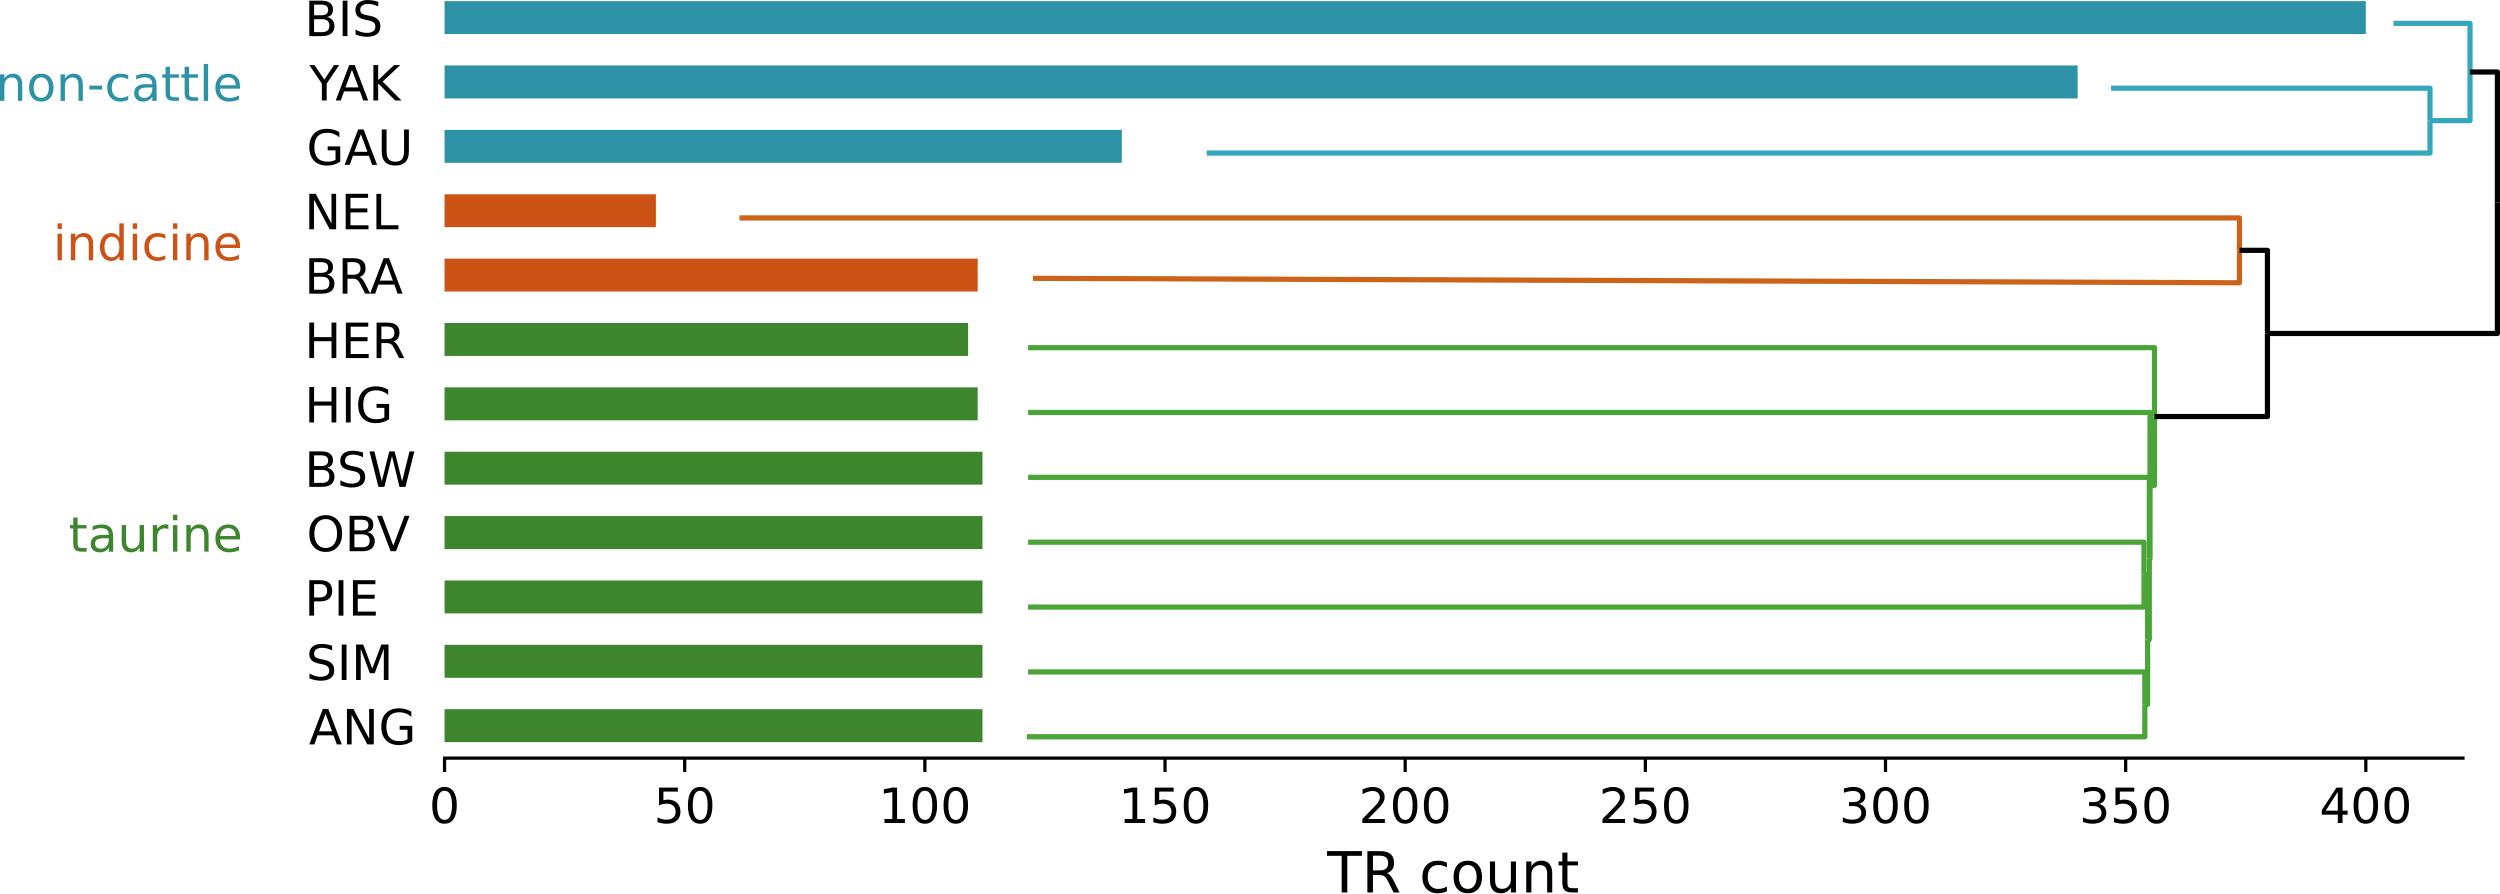 <?xml version="1.0" encoding="UTF-8" standalone="no"?>
<!-- Created with Inkscape (http://www.inkscape.org/) -->

<svg
   width="323.912mm"
   height="115.794mm"
   viewBox="0 0 323.912 115.794"
   version="1.1"
   id="svg1"
   xmlns="http://www.w3.org/2000/svg"
   xmlns:svg="http://www.w3.org/2000/svg">
  <defs
     id="defs1">
    <clipPath
       id="p50cc41eadb">
      <rect
         x="65.18"
         y="12.96"
         width="497.86"
         height="190.6"
         id="rect23133" />
    </clipPath>
    <clipPath
       id="clipPath1">
      <rect
         x="65.18"
         y="12.96"
         width="497.86"
         height="190.6"
         id="rect1" />
    </clipPath>
    <clipPath
       id="clipPath2">
      <rect
         x="65.18"
         y="12.96"
         width="497.86"
         height="190.6"
         id="rect2" />
    </clipPath>
    <clipPath
       id="clipPath3">
      <rect
         x="65.18"
         y="12.96"
         width="497.86"
         height="190.6"
         id="rect3" />
    </clipPath>
    <clipPath
       id="clipPath4">
      <rect
         x="65.18"
         y="12.96"
         width="497.86"
         height="190.6"
         id="rect4" />
    </clipPath>
    <clipPath
       id="clipPath5">
      <rect
         x="65.18"
         y="12.96"
         width="497.86"
         height="190.6"
         id="rect5" />
    </clipPath>
    <clipPath
       id="clipPath6">
      <rect
         x="65.18"
         y="12.96"
         width="497.86"
         height="190.6"
         id="rect6" />
    </clipPath>
    <clipPath
       id="clipPath7">
      <rect
         x="65.18"
         y="12.96"
         width="497.86"
         height="190.6"
         id="rect7" />
    </clipPath>
    <clipPath
       id="clipPath8">
      <rect
         x="65.18"
         y="12.96"
         width="497.86"
         height="190.6"
         id="rect8" />
    </clipPath>
    <clipPath
       id="clipPath9">
      <rect
         x="65.18"
         y="12.96"
         width="497.86"
         height="190.6"
         id="rect9" />
    </clipPath>
    <clipPath
       id="clipPath10">
      <rect
         x="65.18"
         y="12.96"
         width="497.86"
         height="190.6"
         id="rect10" />
    </clipPath>
    <clipPath
       id="clipPath11">
      <rect
         x="65.18"
         y="12.96"
         width="497.86"
         height="190.6"
         id="rect11" />
    </clipPath>
  </defs>
  <g
     id="layer1"
     transform="translate(47.349,-65.985)">
    <path
       d="m 65.18,93.965 h 129.207 v 12.707 H 65.18 Z"
       clip-path="url(#p50cc41eadb)"
       style="fill:#3d862e;fill-opacity:1;stroke-linecap:butt;stroke-linejoin:round"
       id="path22419"
       transform="matrix(0.525,0,0,0.336,-23.971,76.259)" />
    <path
       d="M 65.18,109.848 H 196.757 V 122.555 H 65.18 Z"
       clip-path="url(#p50cc41eadb)"
       style="fill:#3d862e;fill-opacity:1;stroke-linecap:butt;stroke-linejoin:round"
       id="path22422-1"
       transform="matrix(0.525,0,0,0.336,-23.971,79.263)" />
    <path
       d="m 65.18,125.732 h 132.763 v 12.707 H 65.18 Z"
       clip-path="url(#p50cc41eadb)"
       style="fill:#3d862e;fill-opacity:1;stroke-linecap:butt;stroke-linejoin:round"
       id="path22425"
       transform="matrix(0.525,0,0,0.336,-23.971,82.266)" />
    <path
       d="m 65.18,141.615 h 132.763 v 12.707 H 65.18 Z"
       clip-path="url(#p50cc41eadb)"
       style="fill:#3d862e;fill-opacity:1;stroke-linecap:butt;stroke-linejoin:round"
       id="path22428-5"
       transform="matrix(0.525,0,0,0.336,-23.971,85.269)" />
    <path
       d="M 65.18,157.498 H 197.943 V 170.205 H 65.18 Z"
       clip-path="url(#p50cc41eadb)"
       style="fill:#3d862e;fill-opacity:1;stroke-linecap:butt;stroke-linejoin:round"
       id="path22431"
       transform="matrix(0.525,0,0,0.336,-23.971,88.273)" />
    <path
       d="m 65.18,173.382 h 132.763 v 12.707 H 65.18 Z"
       clip-path="url(#p50cc41eadb)"
       style="fill:#3d862e;fill-opacity:1;stroke-linecap:butt;stroke-linejoin:round"
       id="path22434-6"
       transform="matrix(0.525,0,0,0.336,-23.971,91.276)" />
    <path
       d="m 65.18,189.265 h 132.763 v 12.707 H 65.18 Z"
       clip-path="url(#p50cc41eadb)"
       style="fill:#3d862e;fill-opacity:1;stroke-linecap:butt;stroke-linejoin:round"
       id="path22437"
       transform="matrix(0.525,0,0,0.336,-23.971,94.28)" />
    <path
       d="M 65.18,14.548 H 539.332 V 27.255 H 65.18 Z"
       clip-path="url(#p50cc41eadb)"
       style="fill:#2e92a6;fill-opacity:1;stroke-linecap:butt;stroke-linejoin:round"
       id="path22440-4"
       transform="matrix(0.525,0,0,0.336,-23.971,61.242)" />
    <path
       d="M 65.18,30.432 H 468.21 V 43.138 H 65.18 Z"
       clip-path="url(#p50cc41eadb)"
       style="fill:#2e92a6;fill-opacity:1;stroke-linecap:butt;stroke-linejoin:round"
       id="path22443"
       transform="matrix(0.525,0,0,0.336,-23.971,64.246)" />
    <path
       d="M 65.18,46.315 H 232.319 V 59.022 H 65.18 Z"
       clip-path="url(#p50cc41eadb)"
       style="fill:#2e92a6;fill-opacity:1;stroke-linecap:butt;stroke-linejoin:round"
       id="path22446-5"
       transform="matrix(0.525,0,0,0.336,-23.971,67.249)" />
    <path
       d="m 65.18,62.198 h 52.157 V 74.905 H 65.18 Z"
       clip-path="url(#p50cc41eadb)"
       style="fill:#cc5216;fill-opacity:1;stroke-linecap:butt;stroke-linejoin:round"
       id="path22485"
       transform="matrix(0.525,0,0,0.336,-23.971,70.253)" />
    <path
       d="M 65.18,78.082 H 196.757 V 90.788 H 65.18 Z"
       clip-path="url(#p50cc41eadb)"
       style="fill:#cc5216;fill-opacity:1;stroke-linecap:butt;stroke-linejoin:round"
       id="path22488-7"
       transform="matrix(0.525,0,0,0.336,-23.971,73.256)" />
    <g
       id="xtick_1-1"
       style="stroke-linecap:butt;stroke-linejoin:round"
       transform="matrix(0.525,0,0,0.525,-23.971,57.29)">
      <g
         id="line2d_1-2"
         style="stroke-linecap:butt;stroke-linejoin:round">
        <defs
           id="defs22513" />
        <g
           id="g22517"
           style="stroke-linecap:butt;stroke-linejoin:round">
          <path
             id="use22515"
             d="m 65.18,203.56 v 3.5"
             style="stroke:#000000;stroke-width:0.8;stroke-linecap:butt;stroke-linejoin:round" />
        </g>
      </g>
      <g
         id="text_1-3"
         style="stroke-linecap:butt;stroke-linejoin:round">
        <!-- 0 -->
        <g
           transform="matrix(0.12,0,0,-0.12,61.362,219.678)"
           id="g22525"
           style="stroke-linecap:butt;stroke-linejoin:round">
          <defs
             id="defs22521" />
          <path
             id="use22523"
             d="m 31.781,66.406 q -7.609,0 -11.453,-7.5 Q 16.5,51.422 16.5,36.375 q 0,-14.984 3.828,-22.484 3.844,-7.5 11.453,-7.5 7.672,0 11.5,7.5 3.844,7.5 3.844,22.484 0,15.047 -3.844,22.531 -3.828,7.5 -11.5,7.5 z m 0,7.812 q 12.266,0 18.734,-9.703 6.469,-9.688 6.469,-28.141 0,-18.406 -6.469,-28.109 -6.469,-9.688 -18.734,-9.688 -12.25,0 -18.719,9.688 Q 6.594,17.969 6.594,36.375 q 0,18.453 6.469,28.141 6.469,9.703 18.719,9.703 z"
             style="stroke-width:0.016;stroke-linecap:butt;stroke-linejoin:round" />
        </g>
      </g>
    </g>
    <g
       id="xtick_2-1"
       style="stroke-linecap:butt;stroke-linejoin:round"
       transform="matrix(0.525,0,0,0.525,-23.971,57.29)">
      <g
         id="line2d_2-1"
         style="stroke-linecap:butt;stroke-linejoin:round">
        <g
           id="g22531"
           style="stroke-linecap:butt;stroke-linejoin:round">
          <path
             id="use22529"
             d="m 124.449,203.56 v 3.5"
             style="stroke:#000000;stroke-width:0.8;stroke-linecap:butt;stroke-linejoin:round" />
        </g>
      </g>
      <g
         id="text_2-0"
         style="stroke-linecap:butt;stroke-linejoin:round">
        <!-- 50 -->
        <g
           transform="matrix(0.12,0,0,-0.12,116.814,219.678)"
           id="g22541"
           style="stroke-linecap:butt;stroke-linejoin:round">
          <defs
             id="defs22535" />
          <path
             id="use22537"
             d="m 10.797,72.906 h 38.719 v -8.312 h -29.688 V 46.734 q 2.141,0.734 4.281,1.094 2.156,0.359 4.312,0.359 Q 40.625,48.188 47.75,41.5 54.891,34.812 54.891,23.391 54.891,11.625 47.562,5.094 40.234,-1.422 26.906,-1.422 q -4.594,0 -9.359,0.781 -4.75,0.781 -9.828,2.344 V 11.625 q 4.391,-2.391 9.078,-3.562 4.688,-1.172 9.906,-1.172 8.453,0 13.375,4.438 4.938,4.438 4.938,12.062 0,7.609 -4.938,12.047 -4.922,4.453 -13.375,4.453 -3.953,0 -7.891,-0.875 -3.922,-0.875 -8.016,-2.734 z"
             style="stroke-width:0.016;stroke-linecap:butt;stroke-linejoin:round" />
          <path
             id="use22539"
             d="m 95.404,66.406 q -7.609,0 -11.453,-7.5 -3.828,-7.484 -3.828,-22.531 0,-14.984 3.828,-22.484 3.844,-7.5 11.453,-7.5 7.672,0 11.5,7.5 3.844,7.5 3.844,22.484 0,15.047 -3.844,22.531 -3.828,7.5 -11.5,7.5 z m 0,7.812 q 12.266,0 18.734,-9.703 6.469,-9.688 6.469,-28.141 0,-18.406 -6.469,-28.109 -6.469,-9.688 -18.734,-9.688 -12.25,0 -18.719,9.688 -6.469,9.703 -6.469,28.109 0,18.453 6.469,28.141 6.469,9.703 18.719,9.703 z"
             style="stroke-width:0.016;stroke-linecap:butt;stroke-linejoin:round" />
        </g>
      </g>
    </g>
    <g
       id="xtick_3-3"
       style="stroke-linecap:butt;stroke-linejoin:round"
       transform="matrix(0.525,0,0,0.525,-23.971,57.29)">
      <g
         id="line2d_3-8"
         style="stroke-linecap:butt;stroke-linejoin:round">
        <g
           id="g22547"
           style="stroke-linecap:butt;stroke-linejoin:round">
          <path
             id="use22545"
             d="m 183.718,203.56 v 3.5"
             style="stroke:#000000;stroke-width:0.8;stroke-linecap:butt;stroke-linejoin:round" />
        </g>
      </g>
      <g
         id="text_3-0"
         style="stroke-linecap:butt;stroke-linejoin:round">
        <!-- 100 -->
        <g
           transform="matrix(0.12,0,0,-0.12,172.266,219.678)"
           id="g22559"
           style="stroke-linecap:butt;stroke-linejoin:round">
          <defs
             id="defs22551" />
          <path
             id="use22553"
             d="m 12.406,8.297 h 16.109 v 55.625 L 10.984,60.406 v 8.984 l 17.438,3.516 H 38.281 V 8.297 H 54.391 V 0 H 12.406 Z"
             style="stroke-width:0.016;stroke-linecap:butt;stroke-linejoin:round" />
          <path
             id="use22555"
             d="m 95.404,66.406 q -7.609,0 -11.453,-7.5 -3.828,-7.484 -3.828,-22.531 0,-14.984 3.828,-22.484 3.844,-7.5 11.453,-7.5 7.672,0 11.5,7.5 3.844,7.5 3.844,22.484 0,15.047 -3.844,22.531 -3.828,7.5 -11.5,7.5 z m 0,7.812 q 12.266,0 18.734,-9.703 6.469,-9.688 6.469,-28.141 0,-18.406 -6.469,-28.109 -6.469,-9.688 -18.734,-9.688 -12.25,0 -18.719,9.688 -6.469,9.703 -6.469,28.109 0,18.453 6.469,28.141 6.469,9.703 18.719,9.703 z"
             style="stroke-width:0.016;stroke-linecap:butt;stroke-linejoin:round" />
          <path
             id="use22557"
             d="m 159.027,66.406 q -7.609,0 -11.453,-7.5 -3.828,-7.484 -3.828,-22.531 0,-14.984 3.828,-22.484 3.844,-7.5 11.453,-7.5 7.672,0 11.5,7.5 3.844,7.5 3.844,22.484 0,15.047 -3.844,22.531 -3.828,7.5 -11.5,7.5 z m 0,7.812 q 12.266,0 18.734,-9.703 6.469,-9.688 6.469,-28.141 0,-18.406 -6.469,-28.109 -6.469,-9.688 -18.734,-9.688 -12.25,0 -18.719,9.688 -6.469,9.703 -6.469,28.109 0,18.453 6.469,28.141 6.469,9.703 18.719,9.703 z"
             style="stroke-width:0.016;stroke-linecap:butt;stroke-linejoin:round" />
        </g>
      </g>
    </g>
    <g
       id="xtick_4-9"
       style="stroke-linecap:butt;stroke-linejoin:round"
       transform="matrix(0.525,0,0,0.525,-23.971,57.29)">
      <g
         id="line2d_4-4"
         style="stroke-linecap:butt;stroke-linejoin:round">
        <g
           id="g22565"
           style="stroke-linecap:butt;stroke-linejoin:round">
          <path
             id="use22563"
             d="m 242.987,203.56 v 3.5"
             style="stroke:#000000;stroke-width:0.8;stroke-linecap:butt;stroke-linejoin:round" />
        </g>
      </g>
      <g
         id="text_4-2"
         style="stroke-linecap:butt;stroke-linejoin:round">
        <!-- 150 -->
        <g
           transform="matrix(0.12,0,0,-0.12,231.535,219.678)"
           id="g22574-4"
           style="stroke-linecap:butt;stroke-linejoin:round">
          <path
             id="use22568"
             d="m 12.406,8.297 h 16.109 v 55.625 L 10.984,60.406 v 8.984 l 17.438,3.516 H 38.281 V 8.297 H 54.391 V 0 H 12.406 Z"
             style="stroke-width:0.016;stroke-linecap:butt;stroke-linejoin:round" />
          <path
             id="use22570"
             d="m 74.42,72.906 h 38.719 v -8.312 H 83.451 V 46.734 q 2.141,0.734 4.281,1.094 2.156,0.359 4.312,0.359 12.203,0 19.328,-6.688 7.141,-6.688 7.141,-18.109 0,-11.766 -7.328,-18.297 -7.328,-6.516 -20.656,-6.516 -4.594,0 -9.359,0.781 -4.75,0.781 -9.828,2.344 V 11.625 q 4.391,-2.391 9.078,-3.562 4.688,-1.172 9.906,-1.172 8.453,0 13.375,4.438 4.938,4.438 4.938,12.062 0,7.609 -4.938,12.047 -4.922,4.453 -13.375,4.453 -3.953,0 -7.891,-0.875 -3.922,-0.875 -8.016,-2.734 z"
             style="stroke-width:0.016;stroke-linecap:butt;stroke-linejoin:round" />
          <path
             id="use22572"
             d="m 159.027,66.406 q -7.609,0 -11.453,-7.5 -3.828,-7.484 -3.828,-22.531 0,-14.984 3.828,-22.484 3.844,-7.5 11.453,-7.5 7.672,0 11.5,7.5 3.844,7.5 3.844,22.484 0,15.047 -3.844,22.531 -3.828,7.5 -11.5,7.5 z m 0,7.812 q 12.266,0 18.734,-9.703 6.469,-9.688 6.469,-28.141 0,-18.406 -6.469,-28.109 -6.469,-9.688 -18.734,-9.688 -12.25,0 -18.719,9.688 -6.469,9.703 -6.469,28.109 0,18.453 6.469,28.141 6.469,9.703 18.719,9.703 z"
             style="stroke-width:0.016;stroke-linecap:butt;stroke-linejoin:round" />
        </g>
      </g>
    </g>
    <g
       id="xtick_5-0"
       style="stroke-linecap:butt;stroke-linejoin:round"
       transform="matrix(0.525,0,0,0.525,-23.971,57.29)">
      <g
         id="line2d_5-2"
         style="stroke-linecap:butt;stroke-linejoin:round">
        <g
           id="g22580-9"
           style="stroke-linecap:butt;stroke-linejoin:round">
          <path
             id="use22578"
             d="m 302.256,203.56 v 3.5"
             style="stroke:#000000;stroke-width:0.8;stroke-linecap:butt;stroke-linejoin:round" />
        </g>
      </g>
      <g
         id="text_5-7"
         style="stroke-linecap:butt;stroke-linejoin:round">
        <!-- 200 -->
        <g
           transform="matrix(0.12,0,0,-0.12,290.804,219.678)"
           id="g22592-9"
           style="stroke-linecap:butt;stroke-linejoin:round">
          <defs
             id="defs22584" />
          <path
             id="use22586"
             d="M 19.188,8.297 H 53.609 V 0 H 7.328 v 8.297 q 5.609,5.812 15.297,15.594 9.703,9.797 12.188,12.641 4.734,5.312 6.609,9 1.891,3.688 1.891,7.25 0,5.812 -4.078,9.469 -4.078,3.672 -10.625,3.672 -4.641,0 -9.797,-1.609 -5.141,-1.609 -11,-4.891 v 9.969 Q 13.766,71.781 18.938,73 q 5.188,1.219 9.484,1.219 11.328,0 18.062,-5.672 6.734,-5.656 6.734,-15.125 0,-4.5 -1.688,-8.531 Q 49.859,40.875 45.406,35.406 44.188,33.984 37.641,27.219 31.109,20.453 19.188,8.297 Z"
             style="stroke-width:0.016;stroke-linecap:butt;stroke-linejoin:round" />
          <path
             id="use22588"
             d="m 95.404,66.406 q -7.609,0 -11.453,-7.5 -3.828,-7.484 -3.828,-22.531 0,-14.984 3.828,-22.484 3.844,-7.5 11.453,-7.5 7.672,0 11.5,7.5 3.844,7.5 3.844,22.484 0,15.047 -3.844,22.531 -3.828,7.5 -11.5,7.5 z m 0,7.812 q 12.266,0 18.734,-9.703 6.469,-9.688 6.469,-28.141 0,-18.406 -6.469,-28.109 -6.469,-9.688 -18.734,-9.688 -12.25,0 -18.719,9.688 -6.469,9.703 -6.469,28.109 0,18.453 6.469,28.141 6.469,9.703 18.719,9.703 z"
             style="stroke-width:0.016;stroke-linecap:butt;stroke-linejoin:round" />
          <path
             id="use22590"
             d="m 159.027,66.406 q -7.609,0 -11.453,-7.5 -3.828,-7.484 -3.828,-22.531 0,-14.984 3.828,-22.484 3.844,-7.5 11.453,-7.5 7.672,0 11.5,7.5 3.844,7.5 3.844,22.484 0,15.047 -3.844,22.531 -3.828,7.5 -11.5,7.5 z m 0,7.812 q 12.266,0 18.734,-9.703 6.469,-9.688 6.469,-28.141 0,-18.406 -6.469,-28.109 -6.469,-9.688 -18.734,-9.688 -12.25,0 -18.719,9.688 -6.469,9.703 -6.469,28.109 0,18.453 6.469,28.141 6.469,9.703 18.719,9.703 z"
             style="stroke-width:0.016;stroke-linecap:butt;stroke-linejoin:round" />
        </g>
      </g>
    </g>
    <g
       id="xtick_6-2"
       style="stroke-linecap:butt;stroke-linejoin:round"
       transform="matrix(0.525,0,0,0.525,-23.971,57.29)">
      <g
         id="line2d_6-3"
         style="stroke-linecap:butt;stroke-linejoin:round">
        <g
           id="g22598-1"
           style="stroke-linecap:butt;stroke-linejoin:round">
          <path
             id="use22596"
             d="m 361.525,203.56 v 3.5"
             style="stroke:#000000;stroke-width:0.8;stroke-linecap:butt;stroke-linejoin:round" />
        </g>
      </g>
      <g
         id="text_6-3"
         style="stroke-linecap:butt;stroke-linejoin:round">
        <!-- 250 -->
        <g
           transform="matrix(0.12,0,0,-0.12,350.073,219.678)"
           id="g22607"
           style="stroke-linecap:butt;stroke-linejoin:round">
          <path
             id="use22601"
             d="M 19.188,8.297 H 53.609 V 0 H 7.328 v 8.297 q 5.609,5.812 15.297,15.594 9.703,9.797 12.188,12.641 4.734,5.312 6.609,9 1.891,3.688 1.891,7.25 0,5.812 -4.078,9.469 -4.078,3.672 -10.625,3.672 -4.641,0 -9.797,-1.609 -5.141,-1.609 -11,-4.891 v 9.969 Q 13.766,71.781 18.938,73 q 5.188,1.219 9.484,1.219 11.328,0 18.062,-5.672 6.734,-5.656 6.734,-15.125 0,-4.5 -1.688,-8.531 Q 49.859,40.875 45.406,35.406 44.188,33.984 37.641,27.219 31.109,20.453 19.188,8.297 Z"
             style="stroke-width:0.016;stroke-linecap:butt;stroke-linejoin:round" />
          <path
             id="use22603"
             d="m 74.42,72.906 h 38.719 v -8.312 H 83.451 V 46.734 q 2.141,0.734 4.281,1.094 2.156,0.359 4.312,0.359 12.203,0 19.328,-6.688 7.141,-6.688 7.141,-18.109 0,-11.766 -7.328,-18.297 -7.328,-6.516 -20.656,-6.516 -4.594,0 -9.359,0.781 -4.75,0.781 -9.828,2.344 V 11.625 q 4.391,-2.391 9.078,-3.562 4.688,-1.172 9.906,-1.172 8.453,0 13.375,4.438 4.938,4.438 4.938,12.062 0,7.609 -4.938,12.047 -4.922,4.453 -13.375,4.453 -3.953,0 -7.891,-0.875 -3.922,-0.875 -8.016,-2.734 z"
             style="stroke-width:0.016;stroke-linecap:butt;stroke-linejoin:round" />
          <path
             id="use22605"
             d="m 159.027,66.406 q -7.609,0 -11.453,-7.5 -3.828,-7.484 -3.828,-22.531 0,-14.984 3.828,-22.484 3.844,-7.5 11.453,-7.5 7.672,0 11.5,7.5 3.844,7.5 3.844,22.484 0,15.047 -3.844,22.531 -3.828,7.5 -11.5,7.5 z m 0,7.812 q 12.266,0 18.734,-9.703 6.469,-9.688 6.469,-28.141 0,-18.406 -6.469,-28.109 -6.469,-9.688 -18.734,-9.688 -12.25,0 -18.719,9.688 -6.469,9.703 -6.469,28.109 0,18.453 6.469,28.141 6.469,9.703 18.719,9.703 z"
             style="stroke-width:0.016;stroke-linecap:butt;stroke-linejoin:round" />
        </g>
      </g>
    </g>
    <g
       id="xtick_7-2"
       style="stroke-linecap:butt;stroke-linejoin:round"
       transform="matrix(0.525,0,0,0.525,-23.971,57.29)">
      <g
         id="line2d_7-1"
         style="stroke-linecap:butt;stroke-linejoin:round">
        <g
           id="g22613"
           style="stroke-linecap:butt;stroke-linejoin:round">
          <path
             id="use22611"
             d="m 420.794,203.56 v 3.5"
             style="stroke:#000000;stroke-width:0.8;stroke-linecap:butt;stroke-linejoin:round" />
        </g>
      </g>
      <g
         id="text_7"
         style="stroke-linecap:butt;stroke-linejoin:round">
        <!-- 300 -->
        <g
           transform="matrix(0.12,0,0,-0.12,409.342,219.678)"
           id="g22625"
           style="stroke-linecap:butt;stroke-linejoin:round">
          <defs
             id="defs22617" />
          <path
             id="use22619"
             d="M 40.578,39.312 Q 47.656,37.797 51.625,33 q 3.984,-4.781 3.984,-11.812 0,-10.781 -7.422,-16.703 -7.422,-5.906 -21.094,-5.906 -4.578,0 -9.438,0.906 -4.859,0.906 -10.031,2.719 v 9.516 q 4.094,-2.391 8.969,-3.609 4.891,-1.219 10.219,-1.219 9.266,0 14.125,3.656 4.859,3.656 4.859,10.641 0,6.453 -4.516,10.078 -4.516,3.641 -12.562,3.641 h -8.5 v 8.109 h 8.891 q 7.266,0 11.125,2.906 3.859,2.906 3.859,8.375 0,5.609 -3.984,8.609 -3.969,3.016 -11.391,3.016 -4.062,0 -8.703,-0.891 Q 15.375,64.156 9.812,62.312 v 8.781 q 5.625,1.562 10.531,2.344 4.906,0.781 9.25,0.781 11.234,0 17.766,-5.109 6.547,-5.094 6.547,-13.781 0,-6.062 -3.469,-10.234 -3.469,-4.172 -9.859,-5.781 z"
             style="stroke-width:0.016;stroke-linecap:butt;stroke-linejoin:round" />
          <path
             id="use22621"
             d="m 95.404,66.406 q -7.609,0 -11.453,-7.5 -3.828,-7.484 -3.828,-22.531 0,-14.984 3.828,-22.484 3.844,-7.5 11.453,-7.5 7.672,0 11.5,7.5 3.844,7.5 3.844,22.484 0,15.047 -3.844,22.531 -3.828,7.5 -11.5,7.5 z m 0,7.812 q 12.266,0 18.734,-9.703 6.469,-9.688 6.469,-28.141 0,-18.406 -6.469,-28.109 -6.469,-9.688 -18.734,-9.688 -12.25,0 -18.719,9.688 -6.469,9.703 -6.469,28.109 0,18.453 6.469,28.141 6.469,9.703 18.719,9.703 z"
             style="stroke-width:0.016;stroke-linecap:butt;stroke-linejoin:round" />
          <path
             id="use22623"
             d="m 159.027,66.406 q -7.609,0 -11.453,-7.5 -3.828,-7.484 -3.828,-22.531 0,-14.984 3.828,-22.484 3.844,-7.5 11.453,-7.5 7.672,0 11.5,7.5 3.844,7.5 3.844,22.484 0,15.047 -3.844,22.531 -3.828,7.5 -11.5,7.5 z m 0,7.812 q 12.266,0 18.734,-9.703 6.469,-9.688 6.469,-28.141 0,-18.406 -6.469,-28.109 -6.469,-9.688 -18.734,-9.688 -12.25,0 -18.719,9.688 -6.469,9.703 -6.469,28.109 0,18.453 6.469,28.141 6.469,9.703 18.719,9.703 z"
             style="stroke-width:0.016;stroke-linecap:butt;stroke-linejoin:round" />
        </g>
      </g>
    </g>
    <g
       id="xtick_8"
       style="stroke-linecap:butt;stroke-linejoin:round"
       transform="matrix(0.525,0,0,0.525,-23.971,57.29)">
      <g
         id="line2d_8-8"
         style="stroke-linecap:butt;stroke-linejoin:round">
        <g
           id="g22631"
           style="stroke-linecap:butt;stroke-linejoin:round">
          <path
             id="use22629"
             d="m 480.063,203.56 v 3.5"
             style="stroke:#000000;stroke-width:0.8;stroke-linecap:butt;stroke-linejoin:round" />
        </g>
      </g>
      <g
         id="text_8"
         style="stroke-linecap:butt;stroke-linejoin:round">
        <!-- 350 -->
        <g
           transform="matrix(0.12,0,0,-0.12,468.611,219.678)"
           id="g22640-1"
           style="stroke-linecap:butt;stroke-linejoin:round">
          <path
             id="use22634"
             d="M 40.578,39.312 Q 47.656,37.797 51.625,33 q 3.984,-4.781 3.984,-11.812 0,-10.781 -7.422,-16.703 -7.422,-5.906 -21.094,-5.906 -4.578,0 -9.438,0.906 -4.859,0.906 -10.031,2.719 v 9.516 q 4.094,-2.391 8.969,-3.609 4.891,-1.219 10.219,-1.219 9.266,0 14.125,3.656 4.859,3.656 4.859,10.641 0,6.453 -4.516,10.078 -4.516,3.641 -12.562,3.641 h -8.5 v 8.109 h 8.891 q 7.266,0 11.125,2.906 3.859,2.906 3.859,8.375 0,5.609 -3.984,8.609 -3.969,3.016 -11.391,3.016 -4.062,0 -8.703,-0.891 Q 15.375,64.156 9.812,62.312 v 8.781 q 5.625,1.562 10.531,2.344 4.906,0.781 9.25,0.781 11.234,0 17.766,-5.109 6.547,-5.094 6.547,-13.781 0,-6.062 -3.469,-10.234 -3.469,-4.172 -9.859,-5.781 z"
             style="stroke-width:0.016;stroke-linecap:butt;stroke-linejoin:round" />
          <path
             id="use22636"
             d="m 74.42,72.906 h 38.719 v -8.312 H 83.451 V 46.734 q 2.141,0.734 4.281,1.094 2.156,0.359 4.312,0.359 12.203,0 19.328,-6.688 7.141,-6.688 7.141,-18.109 0,-11.766 -7.328,-18.297 -7.328,-6.516 -20.656,-6.516 -4.594,0 -9.359,0.781 -4.75,0.781 -9.828,2.344 V 11.625 q 4.391,-2.391 9.078,-3.562 4.688,-1.172 9.906,-1.172 8.453,0 13.375,4.438 4.938,4.438 4.938,12.062 0,7.609 -4.938,12.047 -4.922,4.453 -13.375,4.453 -3.953,0 -7.891,-0.875 -3.922,-0.875 -8.016,-2.734 z"
             style="stroke-width:0.016;stroke-linecap:butt;stroke-linejoin:round" />
          <path
             id="use22638"
             d="m 159.027,66.406 q -7.609,0 -11.453,-7.5 -3.828,-7.484 -3.828,-22.531 0,-14.984 3.828,-22.484 3.844,-7.5 11.453,-7.5 7.672,0 11.5,7.5 3.844,7.5 3.844,22.484 0,15.047 -3.844,22.531 -3.828,7.5 -11.5,7.5 z m 0,7.812 q 12.266,0 18.734,-9.703 6.469,-9.688 6.469,-28.141 0,-18.406 -6.469,-28.109 -6.469,-9.688 -18.734,-9.688 -12.25,0 -18.719,9.688 -6.469,9.703 -6.469,28.109 0,18.453 6.469,28.141 6.469,9.703 18.719,9.703 z"
             style="stroke-width:0.016;stroke-linecap:butt;stroke-linejoin:round" />
        </g>
      </g>
    </g>
    <g
       id="xtick_9"
       style="stroke-linecap:butt;stroke-linejoin:round"
       transform="matrix(0.525,0,0,0.525,-23.971,57.29)">
      <g
         id="line2d_9-0"
         style="stroke-linecap:butt;stroke-linejoin:round">
        <g
           id="g22646-6"
           style="stroke-linecap:butt;stroke-linejoin:round">
          <path
             id="use22644"
             d="m 539.332,203.56 v 3.5"
             style="stroke:#000000;stroke-width:0.8;stroke-linecap:butt;stroke-linejoin:round" />
        </g>
      </g>
      <g
         id="text_9"
         style="stroke-linecap:butt;stroke-linejoin:round">
        <!-- 400 -->
        <g
           transform="matrix(0.12,0,0,-0.12,527.88,219.678)"
           id="g22658-0"
           style="stroke-linecap:butt;stroke-linejoin:round">
          <defs
             id="defs22650" />
          <path
             id="use22652"
             d="M 37.797,64.312 12.891,25.391 h 24.906 z m -2.594,8.594 h 12.406 V 25.391 h 10.406 V 17.188 H 47.609 V 0 h -9.812 V 17.188 H 4.891 v 9.516 z"
             style="stroke-width:0.016;stroke-linecap:butt;stroke-linejoin:round" />
          <path
             id="use22654"
             d="m 95.404,66.406 q -7.609,0 -11.453,-7.5 -3.828,-7.484 -3.828,-22.531 0,-14.984 3.828,-22.484 3.844,-7.5 11.453,-7.5 7.672,0 11.5,7.5 3.844,7.5 3.844,22.484 0,15.047 -3.844,22.531 -3.828,7.5 -11.5,7.5 z m 0,7.812 q 12.266,0 18.734,-9.703 6.469,-9.688 6.469,-28.141 0,-18.406 -6.469,-28.109 -6.469,-9.688 -18.734,-9.688 -12.25,0 -18.719,9.688 -6.469,9.703 -6.469,28.109 0,18.453 6.469,28.141 6.469,9.703 18.719,9.703 z"
             style="stroke-width:0.016;stroke-linecap:butt;stroke-linejoin:round" />
          <path
             id="use22656"
             d="m 159.027,66.406 q -7.609,0 -11.453,-7.5 -3.828,-7.484 -3.828,-22.531 0,-14.984 3.828,-22.484 3.844,-7.5 11.453,-7.5 7.672,0 11.5,7.5 3.844,7.5 3.844,22.484 0,15.047 -3.844,22.531 -3.828,7.5 -11.5,7.5 z m 0,7.812 q 12.266,0 18.734,-9.703 6.469,-9.688 6.469,-28.141 0,-18.406 -6.469,-28.109 -6.469,-9.688 -18.734,-9.688 -12.25,0 -18.719,9.688 -6.469,9.703 -6.469,28.109 0,18.453 6.469,28.141 6.469,9.703 18.719,9.703 z"
             style="stroke-width:0.016;stroke-linecap:butt;stroke-linejoin:round" />
        </g>
      </g>
    </g>
    <g
       id="text_10"
       style="stroke-linecap:butt;stroke-linejoin:round"
       transform="matrix(0.525,0,0,0.525,-23.971,57.29)">
      <!-- TR count -->
      <g
         transform="matrix(0.14,0,0,-0.14,282.997,236.812)"
         id="g22688-9"
         style="stroke-linecap:butt;stroke-linejoin:round">
        <defs
           id="defs22670" />
        <path
           id="use22672"
           d="M -0.297,72.906 H 61.375 v -8.312 H 35.5 V 0 H 25.594 V 64.594 H -0.297 Z"
           style="stroke-width:0.016;stroke-linecap:butt;stroke-linejoin:round" />
        <path
           id="use22674"
           d="m 105.475,34.188 q 3.172,-1.078 6.172,-4.594 3,-3.516 6.031,-9.672 L 127.693,0 h -10.609 l -9.312,18.703 q -3.625,7.328 -7.016,9.719 -3.391,2.391 -9.25,2.391 h -10.75 V 0 h -9.859 v 72.906 h 22.266 q 12.5,0 18.656,-5.234 6.156,-5.219 6.156,-15.766 0,-6.891 -3.203,-11.438 -3.203,-4.531 -9.297,-6.281 z M 80.756,64.797 v -25.875 h 12.406 q 7.125,0 10.766,3.297 3.641,3.297 3.641,9.688 0,6.391 -3.641,9.641 -3.641,3.25 -10.766,3.25 z"
           style="stroke-width:0.016;stroke-linecap:butt;stroke-linejoin:round" />
        <path
           id="use22676"
           d=""
           style="stroke-width:0.016;stroke-linecap:butt;stroke-linejoin:round" />
        <path
           id="use22678"
           d="M 211.135,52.594 V 44.188 q -3.812,2.109 -7.641,3.156 -3.828,1.047 -7.734,1.047 -8.75,0 -13.594,-5.547 -4.828,-5.531 -4.828,-15.547 0,-10.016 4.828,-15.562 4.844,-5.531 13.594,-5.531 3.906,0 7.734,1.047 3.828,1.047 7.641,3.156 v -8.312 q -3.766,-1.75 -7.797,-2.625 -4.016,-0.891 -8.562,-0.891 -12.359,0 -19.641,7.766 -7.266,7.766 -7.266,20.953 0,13.375 7.344,21.031 Q 182.572,56 195.369,56 q 4.141,0 8.094,-0.859 3.953,-0.844 7.672,-2.547 z"
           style="stroke-width:0.016;stroke-linecap:butt;stroke-linejoin:round" />
        <path
           id="use22680"
           d="m 247.943,48.391 q -7.219,0 -11.422,-5.641 -4.203,-5.641 -4.203,-15.453 0,-9.812 4.172,-15.453 4.188,-5.641 11.453,-5.641 7.188,0 11.375,5.656 4.203,5.672 4.203,15.438 0,9.719 -4.203,15.406 -4.188,5.688 -11.375,5.688 z m 0,7.609 q 11.719,0 18.406,-7.625 6.703,-7.609 6.703,-21.078 0,-13.422 -6.703,-21.078 -6.688,-7.641 -18.406,-7.641 -11.766,0 -18.438,7.641 -6.656,7.656 -6.656,21.078 0,13.469 6.656,21.078 6.672,7.625 18.438,7.625 z"
           style="stroke-width:0.016;stroke-linecap:butt;stroke-linejoin:round" />
        <path
           id="use22682-6"
           d="M 287.016,21.578 V 54.688 H 296 V 21.922 q 0,-7.766 3.016,-11.656 3.031,-3.875 9.094,-3.875 7.266,0 11.484,4.641 4.234,4.641 4.234,12.656 v 31 h 8.984 V 0 h -8.984 V 8.406 Q 320.562,3.422 316.234,1 q -4.312,-2.422 -10.031,-2.422 -9.422,0 -14.312,5.859 -4.875,5.859 -4.875,17.141 z M 309.625,56 Z"
           style="stroke-width:0.016;stroke-linecap:butt;stroke-linejoin:round" />
        <path
           id="use22684"
           d="M 396.785,33.016 V 0 h -8.984 v 32.719 q 0,7.766 -3.031,11.609 -3.031,3.859 -9.078,3.859 -7.281,0 -11.484,-4.641 -4.203,-4.625 -4.203,-12.641 V 0 h -9.031 v 54.688 h 9.031 v -8.5 q 3.234,4.938 7.594,7.375 4.375,2.438 10.094,2.438 9.422,0 14.25,-5.828 4.844,-5.828 4.844,-17.156 z"
           style="stroke-width:0.016;stroke-linecap:butt;stroke-linejoin:round" />
        <path
           id="use22686"
           d="M 423.586,70.219 V 54.688 h 18.5 v -6.984 h -18.5 v -29.688 q 0,-6.688 1.828,-8.594 1.828,-1.906 7.453,-1.906 h 9.219 V 0 h -9.219 q -10.406,0 -14.359,3.875 -3.953,3.891 -3.953,14.141 v 29.688 h -6.594 V 54.688 h 6.594 v 15.531 z"
           style="stroke-width:0.016;stroke-linecap:butt;stroke-linejoin:round" />
      </g>
    </g>
    <g
       transform="matrix(0.063,0,0,-0.063,-7.893,70.663)"
       id="g22711"
       style="stroke-linecap:butt;stroke-linejoin:round">
      <defs
         id="defs22703" />
      <path
         id="use22705"
         d="M 19.672,34.812 V 8.109 H 35.5 q 7.953,0 11.781,3.297 3.844,3.297 3.844,10.078 0,6.844 -3.844,10.078 -3.828,3.25 -11.781,3.25 z m 0,29.984 V 42.828 H 34.281 q 7.219,0 10.75,2.703 3.547,2.719 3.547,8.281 0,5.516 -3.547,8.25 -3.531,2.734 -10.75,2.734 z M 9.812,72.906 h 25.203 q 11.281,0 17.375,-4.688 Q 58.5,63.531 58.5,54.891 58.5,48.188 55.375,44.234 52.25,40.281 46.188,39.312 53.469,37.75 57.5,32.781 q 4.031,-4.953 4.031,-12.375 0,-9.766 -6.641,-15.094 Q 48.25,0 35.984,0 H 9.812 Z"
         style="stroke-width:0.016;stroke-linecap:butt;stroke-linejoin:round" />
      <path
         id="use22707"
         d="m 78.416,72.906 h 9.859 V 0 h -9.859 z"
         style="stroke-width:0.016;stroke-linecap:butt;stroke-linejoin:round" />
      <path
         id="use22709"
         d="m 151.611,70.516 v -9.625 q -5.609,2.688 -10.594,4 -4.984,1.328 -9.625,1.328 -8.047,0 -12.422,-3.125 -4.375,-3.125 -4.375,-8.891 0,-4.844 2.906,-7.312 2.906,-2.453 11.016,-3.969 l 5.953,-1.219 q 11.031,-2.109 16.281,-7.406 5.25,-5.297 5.25,-14.172 0,-10.609 -7.109,-16.078 -7.094,-5.469 -20.812,-5.469 -5.172,0 -11.016,1.172 -5.828,1.172 -12.078,3.469 V 13.375 q 6,-3.359 11.766,-5.078 5.766,-1.703 11.328,-1.703 8.438,0 13.031,3.312 4.594,3.328 4.594,9.484 0,5.359 -3.297,8.391 -3.297,3.031 -10.812,4.547 L 125.58,33.5 q -11.031,2.188 -15.969,6.875 -4.922,4.688 -4.922,13.047 0,9.672 6.812,15.234 6.812,5.562 18.766,5.562 5.141,0 10.453,-0.938 5.328,-0.922 10.891,-2.766 z"
         style="stroke-width:0.016;stroke-linecap:butt;stroke-linejoin:round" />
    </g>
    <g
       transform="matrix(0.063,0,0,-0.063,-7.261,79.006)"
       id="g22731"
       style="stroke-linecap:butt;stroke-linejoin:round">
      <defs
         id="defs22723" />
      <path
         id="use22725"
         d="M -0.203,72.906 H 10.406 L 30.609,42.922 50.688,72.906 H 61.281 L 35.5,34.719 V 0 h -9.906 v 34.719 z"
         style="stroke-width:0.016;stroke-linecap:butt;stroke-linejoin:round" />
      <path
         id="use22727"
         d="M 87.521,63.188 74.131,26.906 h 26.813 z m -5.578,9.719 h 11.188 L 120.912,0 h -10.25 l -6.641,18.703 H 71.162 L 64.521,0 h -10.406 z"
         style="stroke-width:0.016;stroke-linecap:butt;stroke-linejoin:round" />
      <path
         id="use22729"
         d="m 131.555,72.906 h 9.859 v -30.812 l 32.719,30.812 h 12.703 L 150.648,38.922 189.414,0 H 176.43 L 141.414,35.109 V 0 h -9.859 z"
         style="stroke-width:0.016;stroke-linecap:butt;stroke-linejoin:round" />
    </g>
    <g
       transform="matrix(0.063,0,0,-0.063,-7.628,87.349)"
       id="g22750-0"
       style="stroke-linecap:butt;stroke-linejoin:round">
      <defs
         id="defs22742" />
      <path
         id="use22744-8"
         d="M 59.516,10.406 V 29.984 H 43.406 v 8.109 h 25.875 V 6.781 Q 63.578,2.734 56.688,0.656 49.812,-1.422 42,-1.422 q -17.094,0 -26.75,9.984 -9.641,10 -9.641,27.812 0,17.875 9.641,27.859 9.656,9.984 26.75,9.984 7.125,0 13.547,-1.766 6.422,-1.75 11.844,-5.172 v -10.5 q -5.469,4.641 -11.625,6.984 -6.156,2.344 -12.938,2.344 -13.391,0 -20.109,-7.469 -6.703,-7.469 -6.703,-22.266 0,-14.75 6.703,-22.219 6.719,-7.469 20.109,-7.469 5.219,0 9.312,0.906 4.109,0.906 7.375,2.812 z"
         style="stroke-width:0.016;stroke-linecap:butt;stroke-linejoin:round" />
      <path
         id="use22746-8"
         d="M 111.678,63.188 98.287,26.906 h 26.813 z m -5.578,9.719 h 11.188 L 145.068,0 h -10.25 l -6.641,18.703 H 95.318 L 88.678,0 h -10.406 z"
         style="stroke-width:0.016;stroke-linecap:butt;stroke-linejoin:round" />
      <path
         id="use22748-2"
         d="m 154.586,72.906 h 9.922 V 28.609 q 0,-11.719 4.234,-16.875 4.25,-5.141 13.781,-5.141 9.469,0 13.719,5.141 4.25,5.156 4.25,16.875 V 72.906 h 9.906 V 27.391 q 0,-14.25 -7.062,-21.531 -7.047,-7.281 -20.812,-7.281 -13.828,0 -20.891,7.281 -7.047,7.281 -7.047,21.531 z"
         style="stroke-width:0.016;stroke-linecap:butt;stroke-linejoin:round" />
    </g>
    <g
       transform="matrix(0.063,0,0,-0.063,-7.893,95.692)"
       id="g22770"
       style="stroke-linecap:butt;stroke-linejoin:round">
      <defs
         id="defs22762" />
      <path
         id="use22764"
         d="M 9.812,72.906 H 23.094 L 55.422,11.922 V 72.906 h 9.562 V 0 h -13.281 l -32.312,60.984 V 0 H 9.812 Z"
         style="stroke-width:0.016;stroke-linecap:butt;stroke-linejoin:round" />
      <path
         id="use22766"
         d="m 84.617,72.906 h 46.094 v -8.312 H 94.477 V 43.016 H 129.195 V 34.719 H 94.477 V 8.297 H 131.586 V 0 H 84.617 Z"
         style="stroke-width:0.016;stroke-linecap:butt;stroke-linejoin:round" />
      <path
         id="use22768"
         d="m 147.801,72.906 h 9.859 V 8.297 h 35.5 V 0 h -45.359 z"
         style="stroke-width:0.016;stroke-linecap:butt;stroke-linejoin:round" />
    </g>
    <g
       transform="matrix(0.063,0,0,-0.063,-7.893,104.034)"
       id="g22785"
       style="stroke-linecap:butt;stroke-linejoin:round">
      <path
         id="use22779"
         d="M 19.672,34.812 V 8.109 H 35.5 q 7.953,0 11.781,3.297 3.844,3.297 3.844,10.078 0,6.844 -3.844,10.078 -3.828,3.25 -11.781,3.25 z m 0,29.984 V 42.828 H 34.281 q 7.219,0 10.75,2.703 3.547,2.719 3.547,8.281 0,5.516 -3.547,8.25 -3.531,2.734 -10.75,2.734 z M 9.812,72.906 h 25.203 q 11.281,0 17.375,-4.688 Q 58.5,63.531 58.5,54.891 58.5,48.188 55.375,44.234 52.25,40.281 46.188,39.312 53.469,37.75 57.5,32.781 q 4.031,-4.953 4.031,-12.375 0,-9.766 -6.641,-15.094 Q 48.25,0 35.984,0 H 9.812 Z"
         style="stroke-width:0.016;stroke-linecap:butt;stroke-linejoin:round" />
      <path
         id="use22781-8"
         d="m 112.994,34.188 q 3.172,-1.078 6.172,-4.594 3,-3.516 6.031,-9.672 L 135.213,0 h -10.609 l -9.312,18.703 q -3.625,7.328 -7.016,9.719 -3.391,2.391 -9.25,2.391 h -10.75 V 0 h -9.859 v 72.906 h 22.266 q 12.5,0 18.656,-5.234 6.156,-5.219 6.156,-15.766 0,-6.891 -3.203,-11.438 -3.203,-4.531 -9.297,-6.281 z M 88.275,64.797 v -25.875 h 12.406 q 7.125,0 10.766,3.297 3.641,3.297 3.641,9.688 0,6.391 -3.641,9.641 -3.641,3.25 -10.766,3.25 z"
         style="stroke-width:0.016;stroke-linecap:butt;stroke-linejoin:round" />
      <path
         id="use22783-0"
         d="M 168.273,63.188 154.883,26.906 h 26.812 z m -5.578,9.719 h 11.188 L 201.664,0 h -10.25 l -6.641,18.703 H 151.914 L 145.273,0 h -10.406 z"
         style="stroke-width:0.016;stroke-linecap:butt;stroke-linejoin:round" />
    </g>
    <g
       transform="matrix(0.063,0,0,-0.063,-7.893,112.377)"
       id="g22803"
       style="stroke-linecap:butt;stroke-linejoin:round">
      <defs
         id="defs22795" />
      <path
         id="use22797"
         d="m 9.812,72.906 h 9.859 V 43.016 h 35.844 V 72.906 H 65.375 V 0 H 55.516 V 34.719 H 19.672 V 0 H 9.812 Z"
         style="stroke-width:0.016;stroke-linecap:butt;stroke-linejoin:round" />
      <path
         id="use22799"
         d="m 85.008,72.906 h 46.094 v -8.312 H 94.867 V 43.016 H 129.586 V 34.719 H 94.867 V 8.297 H 131.977 V 0 H 85.008 Z"
         style="stroke-width:0.016;stroke-linecap:butt;stroke-linejoin:round" />
      <path
         id="use22801"
         d="m 182.77,34.188 q 3.172,-1.078 6.172,-4.594 3,-3.516 6.031,-9.672 L 204.988,0 h -10.609 l -9.312,18.703 q -3.625,7.328 -7.016,9.719 -3.391,2.391 -9.25,2.391 h -10.75 V 0 h -9.859 v 72.906 h 22.266 q 12.5,0 18.656,-5.234 6.156,-5.219 6.156,-15.766 0,-6.891 -3.203,-11.438 -3.203,-4.531 -9.297,-6.281 z m -24.719,30.609 v -25.875 h 12.406 q 7.125,0 10.766,3.297 3.641,3.297 3.641,9.688 0,6.391 -3.641,9.641 -3.641,3.25 -10.766,3.25 z"
         style="stroke-width:0.016;stroke-linecap:butt;stroke-linejoin:round" />
    </g>
    <g
       transform="matrix(0.063,0,0,-0.063,-7.893,120.72)"
       id="g22818"
       style="stroke-linecap:butt;stroke-linejoin:round">
      <path
         id="use22812"
         d="m 9.812,72.906 h 9.859 V 43.016 h 35.844 V 72.906 H 65.375 V 0 H 55.516 V 34.719 H 19.672 V 0 H 9.812 Z"
         style="stroke-width:0.016;stroke-linecap:butt;stroke-linejoin:round" />
      <path
         id="use22814"
         d="m 85.008,72.906 h 9.859 V 0 h -9.859 z"
         style="stroke-width:0.016;stroke-linecap:butt;stroke-linejoin:round" />
      <path
         id="use22816"
         d="m 164.203,10.406 v 19.578 h -16.109 v 8.109 h 25.875 V 6.781 q -5.703,-4.047 -12.594,-6.125 -6.875,-2.078 -14.688,-2.078 -17.094,0 -26.75,9.984 -9.641,10 -9.641,27.812 0,17.875 9.641,27.859 9.656,9.984 26.75,9.984 7.125,0 13.547,-1.766 6.422,-1.75 11.844,-5.172 v -10.5 q -5.469,4.641 -11.625,6.984 -6.156,2.344 -12.938,2.344 -13.391,0 -20.109,-7.469 -6.703,-7.469 -6.703,-22.266 0,-14.75 6.703,-22.219 6.719,-7.469 20.109,-7.469 5.219,0 9.312,0.906 4.109,0.906 7.375,2.812 z"
         style="stroke-width:0.016;stroke-linecap:butt;stroke-linejoin:round" />
    </g>
    <g
       transform="matrix(0.063,0,0,-0.063,-7.893,129.062)"
       id="g22836"
       style="stroke-linecap:butt;stroke-linejoin:round">
      <defs
         id="defs22828" />
      <path
         id="use22830"
         d="M 19.672,34.812 V 8.109 H 35.5 q 7.953,0 11.781,3.297 3.844,3.297 3.844,10.078 0,6.844 -3.844,10.078 -3.828,3.25 -11.781,3.25 z m 0,29.984 V 42.828 H 34.281 q 7.219,0 10.75,2.703 3.547,2.719 3.547,8.281 0,5.516 -3.547,8.25 -3.531,2.734 -10.75,2.734 z M 9.812,72.906 h 25.203 q 11.281,0 17.375,-4.688 Q 58.5,63.531 58.5,54.891 58.5,48.188 55.375,44.234 52.25,40.281 46.188,39.312 53.469,37.75 57.5,32.781 q 4.031,-4.953 4.031,-12.375 0,-9.766 -6.641,-15.094 Q 48.25,0 35.984,0 H 9.812 Z"
         style="stroke-width:0.016;stroke-linecap:butt;stroke-linejoin:round" />
      <path
         id="use22832"
         d="m 120.369,70.516 v -9.625 q -5.609,2.688 -10.594,4 -4.984,1.328 -9.625,1.328 -8.047,0 -12.422,-3.125 -4.375,-3.125 -4.375,-8.891 0,-4.844 2.906,-7.312 2.906,-2.453 11.016,-3.969 l 5.953,-1.219 q 11.031,-2.109 16.281,-7.406 5.25,-5.297 5.25,-14.172 0,-10.609 -7.109,-16.078 -7.094,-5.469 -20.812,-5.469 -5.172,0 -11.016,1.172 -5.828,1.172 -12.078,3.469 V 13.375 q 6,-3.359 11.766,-5.078 5.766,-1.703 11.328,-1.703 8.437,0 13.031,3.312 4.594,3.328 4.594,9.484 0,5.359 -3.297,8.391 -3.297,3.031 -10.812,4.547 L 94.338,33.5 q -11.031,2.188 -15.969,6.875 -4.922,4.688 -4.922,13.047 0,9.672 6.812,15.234 6.812,5.562 18.766,5.562 5.141,0 10.453,-0.938 5.328,-0.922 10.891,-2.766 z"
         style="stroke-width:0.016;stroke-linecap:butt;stroke-linejoin:round" />
      <path
         id="use22834"
         d="m 133.658,72.906 h 9.953 l 15.328,-61.625 15.281,61.625 h 11.094 l 15.328,-61.625 15.281,61.625 h 10.016 L 207.627,0 H 195.221 L 179.846,63.281 164.314,0 H 151.908 Z"
         style="stroke-width:0.016;stroke-linecap:butt;stroke-linejoin:round" />
    </g>
    <g
       transform="matrix(0.063,0,0,-0.063,-7.628,137.405)"
       id="g22855"
       style="stroke-linecap:butt;stroke-linejoin:round">
      <defs
         id="defs22847" />
      <path
         id="use22849"
         d="m 39.406,66.219 q -10.75,0 -17.078,-8.016 -6.312,-8 -6.312,-21.828 0,-13.766 6.312,-21.781 6.328,-8 17.078,-8 10.734,0 17.016,8 6.281,8.016 6.281,21.781 0,13.828 -6.281,21.828 -6.281,8.016 -17.016,8.016 z m 0,8 q 15.328,0 24.5,-10.281 9.188,-10.281 9.188,-27.562 0,-17.234 -9.188,-27.516 -9.172,-10.281 -24.5,-10.281 -15.375,0 -24.594,10.25 Q 5.609,19.094 5.609,36.375 q 0,17.281 9.203,27.562 9.219,10.281 24.594,10.281 z"
         style="stroke-width:0.016;stroke-linecap:butt;stroke-linejoin:round" />
      <path
         id="use22851"
         d="M 98.383,34.812 V 8.109 h 15.828 q 7.953,0 11.781,3.297 3.844,3.297 3.844,10.078 0,6.844 -3.844,10.078 -3.828,3.25 -11.781,3.25 z m 0,29.984 v -21.969 h 14.609 q 7.219,0 10.75,2.703 3.547,2.719 3.547,8.281 0,5.516 -3.547,8.25 -3.531,2.734 -10.75,2.734 z m -9.859,8.109 h 25.203 q 11.281,0 17.375,-4.688 6.109,-4.688 6.109,-13.328 0,-6.703 -3.125,-10.656 -3.125,-3.953 -9.188,-4.922 7.281,-1.562 11.312,-6.531 4.031,-4.953 4.031,-12.375 0,-9.766 -6.641,-15.094 Q 126.961,0 114.695,0 H 88.523 Z"
         style="stroke-width:0.016;stroke-linecap:butt;stroke-linejoin:round" />
      <path
         id="use22853"
         d="M 172.799,0 144.971,72.906 h 10.297 l 23.109,-61.375 23.141,61.375 h 10.25 L 183.986,0 Z"
         style="stroke-width:0.016;stroke-linecap:butt;stroke-linejoin:round" />
    </g>
    <g
       transform="matrix(0.063,0,0,-0.063,-7.893,145.748)"
       id="g22873"
       style="stroke-linecap:butt;stroke-linejoin:round">
      <defs
         id="defs22865" />
      <path
         id="use22867"
         d="M 19.672,64.797 V 37.406 h 12.406 q 6.891,0 10.641,3.562 3.766,3.562 3.766,10.156 0,6.547 -3.766,10.109 -3.75,3.562 -10.641,3.562 z M 9.812,72.906 h 22.266 q 12.266,0 18.531,-5.547 6.281,-5.547 6.281,-16.234 0,-10.797 -6.281,-16.312 -6.266,-5.516 -18.531,-5.516 H 19.672 V 0 H 9.812 Z"
         style="stroke-width:0.016;stroke-linecap:butt;stroke-linejoin:round" />
      <path
         id="use22869"
         d="m 70.115,72.906 h 9.859 V 0 h -9.859 z"
         style="stroke-width:0.016;stroke-linecap:butt;stroke-linejoin:round" />
      <path
         id="use22871"
         d="m 99.607,72.906 h 46.094 v -8.312 H 109.467 V 43.016 h 34.719 V 34.719 H 109.467 V 8.297 h 37.109 V 0 H 99.607 Z"
         style="stroke-width:0.016;stroke-linecap:butt;stroke-linejoin:round" />
    </g>
    <g
       transform="matrix(0.063,0,0,-0.063,-7.69,154.09)"
       id="g22891"
       style="stroke-linecap:butt;stroke-linejoin:round">
      <defs
         id="defs22883" />
      <path
         id="use22885"
         d="m 53.516,70.516 v -9.625 q -5.609,2.688 -10.594,4 -4.984,1.328 -9.625,1.328 -8.047,0 -12.422,-3.125 -4.375,-3.125 -4.375,-8.891 0,-4.844 2.906,-7.312 2.906,-2.453 11.016,-3.969 L 36.375,41.703 Q 47.406,39.594 52.656,34.297 57.906,29 57.906,20.125 q 0,-10.609 -7.109,-16.078 -7.094,-5.469 -20.812,-5.469 -5.172,0 -11.016,1.172 Q 13.141,0.922 6.891,3.219 V 13.375 q 6,-3.359 11.766,-5.078 5.766,-1.703 11.328,-1.703 8.438,0 13.031,3.312 4.594,3.328 4.594,9.484 0,5.359 -3.297,8.391 Q 41.016,30.812 33.5,32.328 L 27.484,33.5 q -11.031,2.188 -15.969,6.875 -4.922,4.688 -4.922,13.047 0,9.672 6.812,15.234 6.812,5.562 18.766,5.562 5.141,0 10.453,-0.938 5.328,-0.922 10.891,-2.766 z"
         style="stroke-width:0.016;stroke-linecap:butt;stroke-linejoin:round" />
      <path
         id="use22887"
         d="m 73.289,72.906 h 9.859 V 0 h -9.859 z"
         style="stroke-width:0.016;stroke-linecap:butt;stroke-linejoin:round" />
      <path
         id="use22889"
         d="m 102.781,72.906 h 14.703 l 18.594,-49.609 18.703,49.609 h 14.703 V 0 h -9.625 v 64.016 l -18.797,-50 h -9.906 l -18.797,50 V 0 h -9.578 z"
         style="stroke-width:0.016;stroke-linecap:butt;stroke-linejoin:round" />
    </g>
    <g
       transform="matrix(0.063,0,0,-0.063,-7.323,162.433)"
       id="g22906"
       style="stroke-linecap:butt;stroke-linejoin:round">
      <path
         id="use22900"
         d="M 34.188,63.188 20.797,26.906 h 26.812 z m -5.578,9.719 h 11.188 L 67.578,0 h -10.25 L 50.688,18.703 H 17.828 L 11.188,0 H 0.781 Z"
         style="stroke-width:0.016;stroke-linecap:butt;stroke-linejoin:round" />
      <path
         id="use22902"
         d="m 78.221,72.906 h 13.281 L 123.83,11.922 V 72.906 h 9.562 V 0 H 120.111 L 87.799,60.984 V 0 h -9.578 z"
         style="stroke-width:0.016;stroke-linecap:butt;stroke-linejoin:round" />
      <path
         id="use22904"
         d="m 202.729,10.406 v 19.578 h -16.109 v 8.109 h 25.875 V 6.781 q -5.703,-4.047 -12.594,-6.125 -6.875,-2.078 -14.688,-2.078 -17.094,0 -26.75,9.984 -9.641,10 -9.641,27.812 0,17.875 9.641,27.859 9.656,9.984 26.75,9.984 7.125,0 13.547,-1.766 6.422,-1.75 11.844,-5.172 v -10.5 q -5.469,4.641 -11.625,6.984 -6.156,2.344 -12.938,2.344 -13.391,0 -20.109,-7.469 -6.703,-7.469 -6.703,-22.266 0,-14.75 6.703,-22.219 6.719,-7.469 20.109,-7.469 5.219,0 9.312,0.906 4.109,0.906 7.375,2.812 z"
         style="stroke-width:0.016;stroke-linecap:butt;stroke-linejoin:round" />
    </g>
    <path
       d="M 10.264,164.21 H 271.764"
       style="fill:none;stroke:#000000;stroke-width:0.42;stroke-linecap:square;stroke-linejoin:miter"
       id="path23025" />
    <path
       d="m 262.758,69.012 h 9.921 v 6.302"
       fill="none"
       stroke="#000000"
       stroke-width="2.305"
       class="treeEdge"
       vector-effect="non-scaling-stroke"
       id="node#5"
       style="font-size:31px;font-family:sans-serif;fill:none;fill-opacity:1;stroke:#35a7bd;stroke-width:0.674;stroke-linecap:butt;stroke-linejoin:round;stroke-dasharray:none;stroke-opacity:1" />
    <path
       d="m 226.17,77.415 h 41.325 v 4.201"
       fill="none"
       stroke="#000000"
       stroke-width="2.305"
       class="treeEdge"
       vector-effect="non-scaling-stroke"
       id="node#3"
       style="font-size:31px;font-family:sans-serif;fill:none;fill-opacity:1;stroke:#35a7bd;stroke-width:0.674;stroke-linecap:butt;stroke-linejoin:round;stroke-dasharray:none;stroke-opacity:1" />
    <path
       d="m 108.991,85.818 h 158.505 v -4.201"
       fill="none"
       stroke="#000000"
       stroke-width="2.305"
       class="treeEdge"
       vector-effect="non-scaling-stroke"
       id="node#4"
       style="font-size:31px;font-family:sans-serif;fill:none;fill-opacity:1;stroke:#35a7bd;stroke-width:0.674;stroke-linecap:butt;stroke-linejoin:round;stroke-dasharray:none;stroke-opacity:1" />
    <path
       d="m 48.454,94.221 h 194.352 v 4.201"
       fill="none"
       stroke="#000000"
       stroke-width="2.305"
       class="treeEdge"
       vector-effect="non-scaling-stroke"
       id="node#8"
       style="font-size:31px;font-family:sans-serif;stroke:#cd621b;stroke-width:0.674;stroke-linecap:butt;stroke-linejoin:round;stroke-dasharray:none;stroke-opacity:1" />
    <path
       d="m 86.483,102.049 156.322,0.574 v -4.201"
       fill="none"
       stroke="#000000"
       stroke-width="2.305"
       class="treeEdge"
       vector-effect="non-scaling-stroke"
       id="node#9"
       style="font-size:31px;font-family:sans-serif;stroke:#cd621b;stroke-width:0.674;stroke-linecap:butt;stroke-linejoin:round;stroke-dasharray:none;stroke-opacity:1" />
    <path
       d="M 85.855,111.027 H 231.8 v 8.928"
       fill="none"
       stroke="#000000"
       stroke-width="2.305"
       class="treeEdge"
       vector-effect="non-scaling-stroke"
       id="node#22"
       style="font-size:31px;font-family:sans-serif;stroke:#4aa438;stroke-width:0.674;stroke-linecap:butt;stroke-linejoin:round;stroke-dasharray:none;stroke-opacity:1" />
    <path
       d="M 85.855,119.43 H 231.219 v 9.453"
       fill="none"
       stroke="#000000"
       stroke-width="2.305"
       class="treeEdge"
       vector-effect="non-scaling-stroke"
       id="node#12"
       style="font-size:31px;font-family:sans-serif;stroke:#4aa438;stroke-width:0.674;stroke-linecap:butt;stroke-linejoin:round;stroke-dasharray:none;stroke-opacity:1" />
    <path
       d="M 85.855,127.832 H 231.125 v 10.504"
       fill="none"
       stroke="#000000"
       stroke-width="2.305"
       class="treeEdge"
       vector-effect="non-scaling-stroke"
       id="node#21"
       style="font-size:31px;font-family:sans-serif;stroke:#4aa438;stroke-width:0.674;stroke-linecap:butt;stroke-linejoin:round;stroke-dasharray:none;stroke-opacity:1" />
    <path
       d="M 85.855,136.235 H 230.436 v 4.201"
       fill="none"
       stroke="#000000"
       stroke-width="2.305"
       class="treeEdge"
       vector-effect="non-scaling-stroke"
       id="node#16"
       style="font-size:31px;font-family:sans-serif;stroke:#4aa438;stroke-width:0.674;stroke-linecap:butt;stroke-linejoin:round;stroke-dasharray:none;stroke-opacity:1" />
    <path
       d="M 85.855,144.638 H 230.436 v -4.201"
       fill="none"
       stroke="#000000"
       stroke-width="2.305"
       class="treeEdge"
       vector-effect="non-scaling-stroke"
       id="node#17"
       style="font-size:31px;font-family:sans-serif;stroke:#4aa438;stroke-width:0.674;stroke-linecap:butt;stroke-linejoin:round;stroke-dasharray:none;stroke-opacity:1" />
    <path
       d="M 85.855,153.041 H 230.546 v 4.201"
       fill="none"
       stroke="#000000"
       stroke-width="2.305"
       class="treeEdge"
       vector-effect="non-scaling-stroke"
       id="node#19"
       style="font-size:31px;font-family:sans-serif;stroke:#4aa438;stroke-width:0.674;stroke-linecap:butt;stroke-linejoin:round;stroke-dasharray:none;stroke-opacity:1" />
    <path
       d="m 85.702,161.444 h 144.844 v -4.201"
       fill="none"
       stroke="#000000"
       stroke-width="2.305"
       class="treeEdge"
       vector-effect="non-scaling-stroke"
       id="node#20"
       style="font-size:31px;font-family:sans-serif;stroke:#4aa438;stroke-width:0.674;stroke-linecap:butt;stroke-linejoin:round;stroke-dasharray:none;stroke-opacity:1" />
    <path
       d="m 267.495,81.617 h 5.184 v -6.302"
       fill="none"
       stroke="#000000"
       stroke-width="2.305"
       class="treeEdge"
       vector-effect="non-scaling-stroke"
       id="node#2"
       style="font-size:31px;font-family:sans-serif;stroke:#35a7bd;stroke-width:0.674;stroke-linecap:butt;stroke-linejoin:round;stroke-dasharray:none;stroke-opacity:1" />
    <path
       d="m 272.679,75.315 h 3.547 v 16.937"
       fill="none"
       stroke="#000000"
       stroke-width="2.305"
       class="treeEdge"
       vector-effect="non-scaling-stroke"
       id="node#1"
       style="font-size:31px;font-family:sans-serif;stroke-width:0.674;stroke-linecap:butt;stroke-linejoin:round;stroke-dasharray:none" />
    <path
       d="m 242.805,98.422 h 3.628 v 10.766"
       fill="none"
       stroke="#000000"
       stroke-width="2.305"
       class="treeEdge"
       vector-effect="non-scaling-stroke"
       id="node#7"
       style="font-size:31px;font-family:sans-serif;stroke-width:0.674;stroke-linecap:butt;stroke-linejoin:round;stroke-dasharray:none" />
    <path
       d="m 230.436,140.437 h 0.471 v 8.403"
       fill="none"
       stroke="#000000"
       stroke-width="2.305"
       class="treeEdge"
       vector-effect="non-scaling-stroke"
       id="node#15"
       style="font-size:31px;font-family:sans-serif;stroke:#4aa438;stroke-width:0.674;stroke-linecap:butt;stroke-linejoin:round;stroke-dasharray:none;stroke-opacity:1" />
    <path
       d="m 230.546,157.243 h 0.361 v -8.403"
       fill="none"
       stroke="#000000"
       stroke-width="2.305"
       class="treeEdge"
       vector-effect="non-scaling-stroke"
       id="node#18"
       style="font-size:31px;font-family:sans-serif;stroke:#4aa438;stroke-width:0.674;stroke-linecap:butt;stroke-linejoin:round;stroke-dasharray:none;stroke-opacity:1" />
    <path
       d="m 230.908,148.84 h 0.217 v -10.504"
       fill="none"
       stroke="#000000"
       stroke-width="2.305"
       class="treeEdge"
       vector-effect="non-scaling-stroke"
       id="node#14"
       style="font-size:31px;font-family:sans-serif;stroke:#4aa438;stroke-width:0.674;stroke-linecap:butt;stroke-linejoin:round;stroke-dasharray:none;stroke-opacity:1" />
    <path
       d="m 231.125,138.336 h 0.095 v -9.453"
       fill="none"
       stroke="#000000"
       stroke-width="2.305"
       class="treeEdge"
       vector-effect="non-scaling-stroke"
       id="node#13"
       style="font-size:31px;font-family:sans-serif;stroke:#4aa438;stroke-width:0.674;stroke-linecap:butt;stroke-linejoin:round;stroke-dasharray:none;stroke-opacity:1" />
    <path
       d="m 231.219,128.883 h 0.581 v -8.928"
       fill="none"
       stroke="#000000"
       stroke-width="2.305"
       class="treeEdge"
       vector-effect="non-scaling-stroke"
       id="node#11"
       style="font-size:31px;font-family:sans-serif;stroke:#4aa438;stroke-width:0.674;stroke-linecap:butt;stroke-linejoin:round;stroke-dasharray:none;stroke-opacity:1" />
    <path
       d="m 231.8,119.955 h 14.633 v -10.766"
       fill="none"
       stroke="#000000"
       stroke-width="2.305"
       class="treeEdge"
       vector-effect="non-scaling-stroke"
       id="node#10"
       style="font-size:31px;font-family:sans-serif;stroke-width:0.674;stroke-linecap:butt;stroke-linejoin:round;stroke-dasharray:none" />
    <path
       d="m 246.433,109.189 h 29.792 V 92.252"
       fill="none"
       stroke="#000000"
       stroke-width="2.305"
       class="treeEdge"
       vector-effect="non-scaling-stroke"
       id="node#6"
       style="font-size:31px;font-family:sans-serif;stroke-width:0.674;stroke-linecap:butt;stroke-linejoin:round;stroke-dasharray:none" />
    <g
       transform="matrix(0.063,0,0,-0.063,-38.445,137.461)"
       id="g23072"
       style="fill:#3d862e;fill-opacity:1;stroke-linecap:butt;stroke-linejoin:round">
      <defs
         id="defs23056" />
      <path
         id="use23058"
         d="M 18.312,70.219 V 54.688 h 18.5 v -6.984 h -18.5 v -29.688 q 0,-6.688 1.828,-8.594 1.828,-1.906 7.453,-1.906 H 36.812 V 0 H 27.594 Q 17.188,0 13.234,3.875 9.281,7.766 9.281,18.016 v 29.688 H 2.688 V 54.688 h 6.594 v 15.531 z"
         style="fill:#3d862e;fill-opacity:1;stroke-width:0.016;stroke-linecap:butt;stroke-linejoin:round" />
      <path
         id="use23060"
         d="m 73.49,27.484 q -10.891,0 -15.094,-2.484 -4.203,-2.484 -4.203,-8.5 0,-4.781 3.156,-7.594 3.156,-2.797 8.562,-2.797 7.484,0 12,5.297 4.516,5.297 4.516,14.078 v 2 z m 17.922,3.719 V 0 h -8.984 v 8.297 q -3.078,-4.969 -7.672,-7.344 -4.594,-2.375 -11.234,-2.375 -8.391,0 -13.359,4.719 -4.953,4.719 -4.953,12.625 0,9.219 6.172,13.906 6.188,4.688 18.438,4.688 h 12.609 v 0.891 q 0,6.203 -4.078,9.594 -4.078,3.391 -11.453,3.391 -4.688,0 -9.141,-1.125 -4.438,-1.125 -8.531,-3.375 v 8.312 q 4.922,1.906 9.562,2.844 Q 63.428,56 67.818,56 q 11.875,0 17.734,-6.156 5.859,-6.141 5.859,-18.641 z"
         style="fill:#3d862e;fill-opacity:1;stroke-width:0.016;stroke-linecap:butt;stroke-linejoin:round" />
      <path
         id="use23062"
         d="M 108.988,21.578 V 54.688 h 8.984 V 21.922 q 0,-7.766 3.016,-11.656 3.031,-3.875 9.094,-3.875 7.266,0 11.484,4.641 4.234,4.641 4.234,12.656 v 31 h 8.984 V 0 h -8.984 V 8.406 Q 142.535,3.422 138.207,1 q -4.312,-2.422 -10.031,-2.422 -9.422,0 -14.312,5.859 -4.875,5.859 -4.875,17.141 z M 131.598,56 Z"
         style="fill:#3d862e;fill-opacity:1;stroke-width:0.016;stroke-linecap:butt;stroke-linejoin:round" />
      <path
         id="use23064"
         d="m 204.977,46.297 q -1.516,0.875 -3.297,1.281 Q 199.898,48 197.758,48 190.133,48 186.055,43.047 181.977,38.094 181.977,28.812 V 0 h -9.031 v 54.688 h 9.031 v -8.5 q 2.844,4.984 7.375,7.391 Q 193.898,56 200.398,56 q 0.922,0 2.047,-0.125 1.125,-0.109 2.484,-0.359 z"
         style="fill:#3d862e;fill-opacity:1;stroke-width:0.016;stroke-linecap:butt;stroke-linejoin:round" />
      <path
         id="use23066"
         d="m 214.402,54.688 h 8.984 V 0 h -8.984 z m 0,21.297 h 8.984 V 64.594 h -8.984 z"
         style="fill:#3d862e;fill-opacity:1;stroke-width:0.016;stroke-linecap:butt;stroke-linejoin:round" />
      <path
         id="use23068"
         d="M 287.654,33.016 V 0 h -8.984 v 32.719 q 0,7.766 -3.031,11.609 -3.031,3.859 -9.078,3.859 -7.281,0 -11.484,-4.641 -4.203,-4.625 -4.203,-12.641 V 0 h -9.031 v 54.688 h 9.031 v -8.5 q 3.234,4.938 7.594,7.375 4.375,2.438 10.094,2.438 9.422,0 14.25,-5.828 4.844,-5.828 4.844,-17.156 z"
         style="fill:#3d862e;fill-opacity:1;stroke-width:0.016;stroke-linecap:butt;stroke-linejoin:round" />
      <path
         id="use23070"
         d="m 352.346,29.594 v -4.391 h -41.312 q 0.594,-9.281 5.594,-14.141 5,-4.859 13.938,-4.859 5.172,0 10.031,1.266 4.859,1.266 9.656,3.812 v -8.5 q -4.844,-2.047 -9.922,-3.125 -5.078,-1.078 -10.297,-1.078 -13.094,0 -20.734,7.609 -7.641,7.625 -7.641,20.625 0,13.422 7.25,21.297 Q 316.158,56 328.471,56 q 11.031,0 17.453,-7.109 6.422,-7.094 6.422,-19.297 z m -8.984,2.641 q -0.094,7.359 -4.125,11.75 -4.031,4.406 -10.672,4.406 -7.516,0 -12.031,-4.25 -4.516,-4.25 -5.203,-11.969 z"
         style="fill:#3d862e;fill-opacity:1;stroke-width:0.016;stroke-linecap:butt;stroke-linejoin:round" />
    </g>
    <g
       transform="matrix(0.063,0,0,-0.063,-47.921,79.058)"
       id="g23102"
       style="fill:#2e92a6;fill-opacity:1;stroke-linecap:butt;stroke-linejoin:round">
      <defs
         id="defs23080" />
      <path
         id="use23082"
         d="M 54.891,33.016 V 0 H 45.906 v 32.719 q 0,7.766 -3.031,11.609 -3.031,3.859 -9.078,3.859 -7.281,0 -11.484,-4.641 -4.203,-4.625 -4.203,-12.641 V 0 h -9.031 v 54.688 h 9.031 v -8.5 q 3.234,4.938 7.594,7.375 4.375,2.438 10.094,2.438 9.422,0 14.25,-5.828 4.844,-5.828 4.844,-17.156 z"
         style="fill:#2e92a6;fill-opacity:1;stroke-width:0.016;stroke-linecap:butt;stroke-linejoin:round" />
      <path
         id="use23084"
         d="m 93.988,48.391 q -7.219,0 -11.422,-5.641 -4.203,-5.641 -4.203,-15.453 0,-9.812 4.172,-15.453 4.188,-5.641 11.453,-5.641 7.187,0 11.375,5.656 4.203,5.672 4.203,15.438 0,9.719 -4.203,15.406 -4.188,5.688 -11.375,5.688 z m 0,7.609 q 11.719,0 18.406,-7.625 6.703,-7.609 6.703,-21.078 0,-13.422 -6.703,-21.078 -6.688,-7.641 -18.406,-7.641 -11.766,0 -18.438,7.641 -6.656,7.656 -6.656,21.078 0,13.469 6.656,21.078 Q 82.223,56 93.988,56 Z"
         style="fill:#2e92a6;fill-opacity:1;stroke-width:0.016;stroke-linecap:butt;stroke-linejoin:round" />
      <path
         id="use23086"
         d="M 179.451,33.016 V 0 h -8.984 v 32.719 q 0,7.766 -3.031,11.609 -3.031,3.859 -9.078,3.859 -7.281,0 -11.484,-4.641 -4.203,-4.625 -4.203,-12.641 V 0 h -9.031 v 54.688 h 9.031 v -8.5 q 3.234,4.938 7.594,7.375 4.375,2.438 10.094,2.438 9.422,0 14.25,-5.828 4.844,-5.828 4.844,-17.156 z"
         style="fill:#2e92a6;fill-opacity:1;stroke-width:0.016;stroke-linecap:butt;stroke-linejoin:round" />
      <path
         id="use23088"
         d="m 192.83,31.391 h 26.312 v -8 h -26.312 z"
         style="fill:#2e92a6;fill-opacity:1;stroke-width:0.016;stroke-linecap:butt;stroke-linejoin:round" />
      <path
         id="use23090"
         d="M 272.805,52.594 V 44.188 q -3.812,2.109 -7.641,3.156 -3.828,1.047 -7.734,1.047 -8.75,0 -13.594,-5.547 -4.828,-5.531 -4.828,-15.547 0,-10.016 4.828,-15.562 4.844,-5.531 13.594,-5.531 3.906,0 7.734,1.047 3.828,1.047 7.641,3.156 v -8.312 q -3.766,-1.75 -7.797,-2.625 -4.016,-0.891 -8.562,-0.891 -12.359,0 -19.641,7.766 -7.266,7.766 -7.266,20.953 0,13.375 7.344,21.031 Q 244.242,56 257.039,56 q 4.141,0 8.094,-0.859 3.953,-0.844 7.672,-2.547 z"
         style="fill:#2e92a6;fill-opacity:1;stroke-width:0.016;stroke-linecap:butt;stroke-linejoin:round" />
      <path
         id="use23092"
         d="m 313.285,27.484 q -10.891,0 -15.094,-2.484 -4.203,-2.484 -4.203,-8.5 0,-4.781 3.156,-7.594 3.156,-2.797 8.562,-2.797 7.484,0 12,5.297 4.516,5.297 4.516,14.078 v 2 z m 17.922,3.719 V 0 h -8.984 v 8.297 q -3.078,-4.969 -7.672,-7.344 -4.594,-2.375 -11.234,-2.375 -8.391,0 -13.359,4.719 -4.953,4.719 -4.953,12.625 0,9.219 6.172,13.906 6.188,4.688 18.438,4.688 h 12.609 v 0.891 q 0,6.203 -4.078,9.594 -4.078,3.391 -11.453,3.391 -4.688,0 -9.141,-1.125 -4.438,-1.125 -8.531,-3.375 v 8.312 q 4.922,1.906 9.562,2.844 Q 303.223,56 307.613,56 q 11.875,0 17.734,-6.156 5.859,-6.141 5.859,-18.641 z"
         style="fill:#2e92a6;fill-opacity:1;stroke-width:0.016;stroke-linecap:butt;stroke-linejoin:round" />
      <path
         id="use23094"
         d="M 358.596,70.219 V 54.688 h 18.5 v -6.984 h -18.5 v -29.688 q 0,-6.688 1.828,-8.594 1.828,-1.906 7.453,-1.906 h 9.219 V 0 h -9.219 q -10.406,0 -14.359,3.875 -3.953,3.891 -3.953,14.141 v 29.688 H 342.971 V 54.688 h 6.594 v 15.531 z"
         style="fill:#2e92a6;fill-opacity:1;stroke-width:0.016;stroke-linecap:butt;stroke-linejoin:round" />
      <path
         id="use23096"
         d="M 397.805,70.219 V 54.688 h 18.5 v -6.984 h -18.5 v -29.688 q 0,-6.688 1.828,-8.594 1.828,-1.906 7.453,-1.906 h 9.219 V 0 h -9.219 q -10.406,0 -14.359,3.875 -3.953,3.891 -3.953,14.141 v 29.688 h -6.594 V 54.688 h 6.594 v 15.531 z"
         style="fill:#2e92a6;fill-opacity:1;stroke-width:0.016;stroke-linecap:butt;stroke-linejoin:round" />
      <path
         id="use23098"
         d="m 428.123,75.984 h 8.984 V 0 h -8.984 z"
         style="fill:#2e92a6;fill-opacity:1;stroke-width:0.016;stroke-linecap:butt;stroke-linejoin:round" />
      <path
         id="use23100"
         d="M 502.688,29.594 V 25.203 H 461.375 q 0.594,-9.281 5.594,-14.141 5,-4.859 13.938,-4.859 5.172,0 10.031,1.266 4.859,1.266 9.656,3.812 v -8.5 q -4.844,-2.047 -9.922,-3.125 -5.078,-1.078 -10.297,-1.078 -13.094,0 -20.734,7.609 Q 452,13.812 452,26.812 452,40.234 459.25,48.109 466.5,56 478.812,56 q 11.031,0 17.453,-7.109 6.422,-7.094 6.422,-19.297 z m -8.984,2.641 q -0.094,7.359 -4.125,11.75 -4.031,4.406 -10.672,4.406 -7.516,0 -12.031,-4.25 -4.516,-4.25 -5.203,-11.969 z"
         style="fill:#2e92a6;fill-opacity:1;stroke-width:0.016;stroke-linecap:butt;stroke-linejoin:round" />
    </g>
    <g
       transform="matrix(0.063,0,0,-0.063,-40.488,99.709)"
       id="g23127"
       style="fill:#cc5216;fill-opacity:1;stroke-linecap:butt;stroke-linejoin:round">
      <defs
         id="defs23109" />
      <path
         id="use23111"
         d="M 9.422,54.688 H 18.406 V 0 H 9.422 Z m 0,21.297 H 18.406 V 64.594 H 9.422 Z"
         style="fill:#cc5216;fill-opacity:1;stroke-width:0.016;stroke-linecap:butt;stroke-linejoin:round" />
      <path
         id="use23113"
         d="M 82.674,33.016 V 0 h -8.984 v 32.719 q 0,7.766 -3.031,11.609 -3.031,3.859 -9.078,3.859 -7.281,0 -11.484,-4.641 -4.203,-4.625 -4.203,-12.641 V 0 h -9.031 v 54.688 h 9.031 v -8.5 q 3.234,4.938 7.594,7.375 4.375,2.438 10.094,2.438 9.422,0 14.25,-5.828 4.844,-5.828 4.844,-17.156 z"
         style="fill:#cc5216;fill-opacity:1;stroke-width:0.016;stroke-linecap:butt;stroke-linejoin:round" />
      <path
         id="use23115"
         d="m 136.568,46.391 v 29.594 h 8.984 V 0 h -8.984 v 8.203 q -2.828,-4.875 -7.156,-7.25 -4.312,-2.375 -10.375,-2.375 -9.906,0 -16.141,7.906 -6.219,7.922 -6.219,20.812 0,12.891 6.219,20.797 Q 109.131,56 119.037,56 q 6.062,0 10.375,-2.375 4.328,-2.359 7.156,-7.234 z m -30.609,-19.094 q 0,-9.906 4.078,-15.547 4.078,-5.641 11.203,-5.641 7.125,0 11.219,5.641 4.109,5.641 4.109,15.547 0,9.906 -4.109,15.547 -4.094,5.641 -11.219,5.641 -7.125,0 -11.203,-5.641 -4.078,-5.641 -4.078,-15.547 z"
         style="fill:#cc5216;fill-opacity:1;stroke-width:0.016;stroke-linecap:butt;stroke-linejoin:round" />
      <path
         id="use23117"
         d="m 164.061,54.688 h 8.984 V 0 h -8.984 z m 0,21.297 h 8.984 V 64.594 h -8.984 z"
         style="fill:#cc5216;fill-opacity:1;stroke-width:0.016;stroke-linecap:butt;stroke-linejoin:round" />
      <path
         id="use23119"
         d="M 231.203,52.594 V 44.188 q -3.812,2.109 -7.641,3.156 -3.828,1.047 -7.734,1.047 -8.75,0 -13.594,-5.547 -4.828,-5.531 -4.828,-15.547 0,-10.016 4.828,-15.562 4.844,-5.531 13.594,-5.531 3.906,0 7.734,1.047 3.828,1.047 7.641,3.156 v -8.312 q -3.766,-1.75 -7.797,-2.625 -4.016,-0.891 -8.562,-0.891 -12.359,0 -19.641,7.766 -7.266,7.766 -7.266,20.953 0,13.375 7.344,21.031 Q 202.641,56 215.438,56 q 4.141,0 8.094,-0.859 3.953,-0.844 7.672,-2.547 z"
         style="fill:#cc5216;fill-opacity:1;stroke-width:0.016;stroke-linecap:butt;stroke-linejoin:round" />
      <path
         id="use23121"
         d="m 246.824,54.688 h 8.984 V 0 h -8.984 z m 0,21.297 h 8.984 V 64.594 h -8.984 z"
         style="fill:#cc5216;fill-opacity:1;stroke-width:0.016;stroke-linecap:butt;stroke-linejoin:round" />
      <path
         id="use23123"
         d="M 320.076,33.016 V 0 h -8.984 v 32.719 q 0,7.766 -3.031,11.609 -3.031,3.859 -9.078,3.859 -7.281,0 -11.484,-4.641 -4.203,-4.625 -4.203,-12.641 V 0 h -9.031 v 54.688 h 9.031 v -8.5 q 3.234,4.938 7.594,7.375 4.375,2.438 10.094,2.438 9.422,0 14.25,-5.828 4.844,-5.828 4.844,-17.156 z"
         style="fill:#cc5216;fill-opacity:1;stroke-width:0.016;stroke-linecap:butt;stroke-linejoin:round" />
      <path
         id="use23125"
         d="m 384.768,29.594 v -4.391 h -41.312 q 0.594,-9.281 5.594,-14.141 5,-4.859 13.938,-4.859 5.172,0 10.031,1.266 4.859,1.266 9.656,3.812 v -8.5 q -4.844,-2.047 -9.922,-3.125 -5.078,-1.078 -10.297,-1.078 -13.094,0 -20.734,7.609 -7.641,7.625 -7.641,20.625 0,13.422 7.25,21.297 Q 348.58,56 360.893,56 q 11.031,0 17.453,-7.109 6.422,-7.094 6.422,-19.297 z m -8.984,2.641 q -0.094,7.359 -4.125,11.75 -4.031,4.406 -10.672,4.406 -7.516,0 -12.031,-4.25 -4.516,-4.25 -5.203,-11.969 z"
         style="fill:#cc5216;fill-opacity:1;stroke-width:0.016;stroke-linecap:butt;stroke-linejoin:round" />
    </g>
  </g>
</svg>
